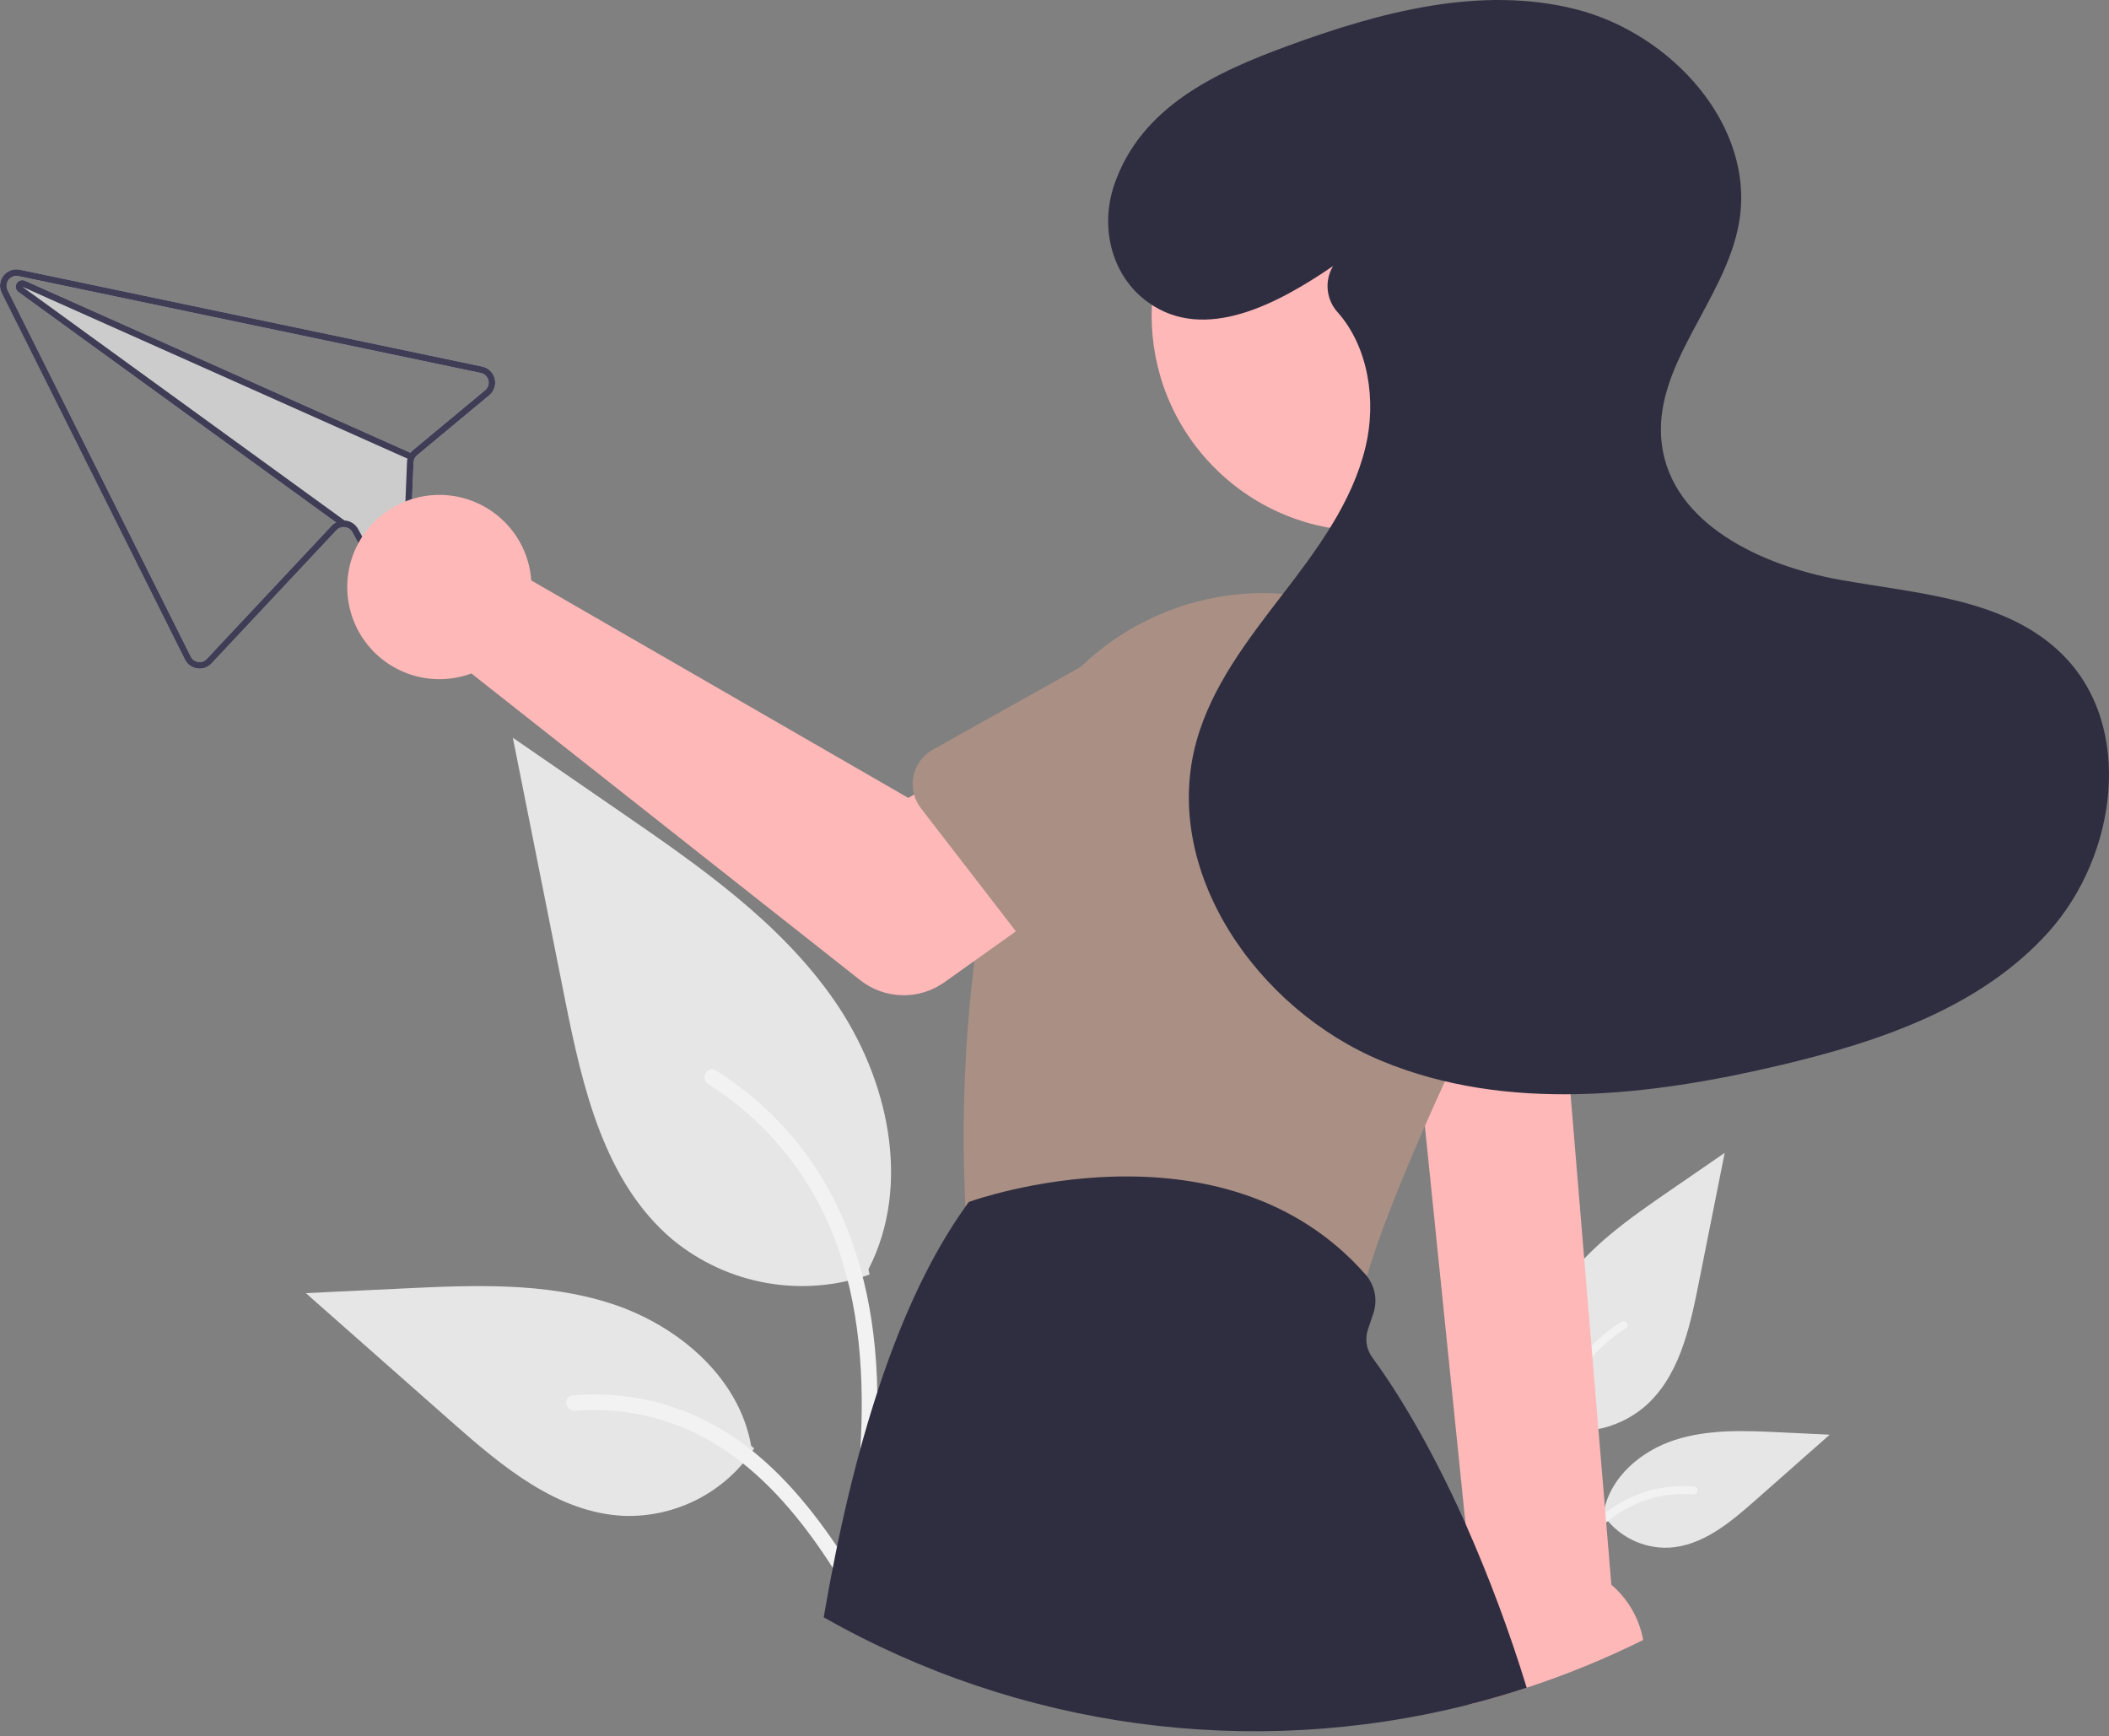<svg width="300" height="247" viewBox="0 0 300 247" fill="none" xmlns="http://www.w3.org/2000/svg">
<rect x="0" y="0" width="300" height="247" fill="#808080" stroke="none"/>
<g clip-path="url(#clip0_412_899)">
<path d="M219.583 202.753C221.965 203.59 224.522 203.8 227.009 203.362C229.495 202.924 231.827 201.853 233.779 200.252C238.751 196.079 240.31 189.204 241.579 182.837L245.331 164.007L237.476 169.415C231.827 173.305 226.051 177.319 222.14 182.953C218.229 188.586 216.521 196.277 219.664 202.373" fill="#E6E6E6"/>
<path d="M220.255 225.551C219.459 219.76 218.642 213.895 219.2 208.042C219.695 202.844 221.281 197.767 224.509 193.604C226.223 191.399 228.308 189.509 230.672 188.02C231.288 187.631 231.855 188.608 231.241 188.995C227.153 191.579 223.99 195.395 222.21 199.892C220.243 204.894 219.928 210.346 220.266 215.659C220.471 218.872 220.906 222.063 221.343 225.251C221.378 225.395 221.356 225.547 221.283 225.676C221.21 225.805 221.09 225.901 220.949 225.946C220.805 225.984 220.651 225.965 220.521 225.891C220.391 225.817 220.295 225.695 220.255 225.551Z" fill="#F2F2F2"/>
<path d="M227.912 215.304C228.934 216.857 230.338 218.12 231.989 218.972C233.641 219.825 235.484 220.237 237.341 220.171C242.114 219.944 246.094 216.613 249.676 213.45L260.271 204.095L253.259 203.76C248.216 203.518 243.043 203.293 238.24 204.848C233.437 206.403 229.007 210.146 228.129 215.118" fill="#E6E6E6"/>
<path d="M218.008 228.88C221.834 222.109 226.273 214.584 234.203 212.179C236.409 211.513 238.721 211.274 241.016 211.476C241.739 211.538 241.558 212.653 240.836 212.591C236.99 212.271 233.151 213.287 229.965 215.467C226.9 217.553 224.513 220.454 222.493 223.53C221.256 225.414 220.148 227.379 219.039 229.34C218.685 229.967 217.649 229.514 218.008 228.88Z" fill="#F2F2F2"/>
<path d="M123.696 181.314C119.001 182.964 113.961 183.377 109.061 182.514C104.161 181.651 99.565 179.54 95.717 176.385C85.918 168.16 82.845 154.61 80.345 142.062C77.88 129.692 75.416 117.321 72.951 104.95L88.432 115.61C99.565 123.275 110.948 131.187 118.657 142.29C126.365 153.393 129.73 168.551 123.536 180.565" fill="#E6E6E6"/>
<path d="M122.372 226.246C123.939 214.833 125.55 203.273 124.451 191.738C123.475 181.493 120.35 171.487 113.986 163.282C110.609 158.936 106.499 155.211 101.842 152.277C100.627 151.51 99.509 153.435 100.719 154.198C108.777 159.291 115.01 166.812 118.519 175.676C122.394 185.533 123.017 196.278 122.349 206.749C121.945 213.081 121.089 219.372 120.227 225.654C120.159 225.938 120.201 226.238 120.345 226.492C120.489 226.746 120.725 226.936 121.004 227.023C121.288 227.1 121.591 227.061 121.848 226.915C122.104 226.77 122.292 226.529 122.372 226.246Z" fill="#F2F2F2"/>
<path d="M107.28 206.05C105.267 209.11 102.5 211.6 99.245 213.28C95.99 214.96 92.357 215.773 88.697 215.641C79.29 215.195 71.447 208.629 64.387 202.396L43.505 183.959L57.326 183.297C67.264 182.822 77.459 182.378 86.926 185.443C96.392 188.508 105.122 195.884 106.853 205.682" fill="#E6E6E6"/>
<path d="M126.8 232.807C119.259 219.462 110.511 204.632 94.881 199.892C90.535 198.578 85.978 198.107 81.455 198.505C80.029 198.628 80.385 200.825 81.808 200.703C89.389 200.073 96.956 202.075 103.234 206.371C109.275 210.483 113.979 216.2 117.96 222.263C120.399 225.976 122.583 229.847 124.768 233.713C125.466 234.948 127.507 234.057 126.8 232.807Z" fill="#F2F2F2"/>
<path d="M68.592 52.146L3.659 38.542L2.816 38.365C2.386 38.275 1.939 38.307 1.527 38.459C1.115 38.611 0.754 38.876 0.486 39.224C0.218 39.572 0.053 39.988 0.011 40.425C-0.031 40.862 0.051 41.303 0.249 41.695L26.307 93.83C26.476 94.165 26.722 94.455 27.026 94.675C27.33 94.894 27.682 95.038 28.053 95.093C28.425 95.149 28.805 95.113 29.161 94.989C29.516 94.865 29.835 94.656 30.092 94.381L47.864 75.417C47.99 75.279 48.144 75.168 48.315 75.092C48.486 75.016 48.671 74.977 48.859 74.976C49.113 74.971 49.365 75.035 49.586 75.161C49.806 75.288 49.989 75.472 50.113 75.695L53.816 82.449C54.053 82.899 54.433 83.257 54.897 83.467C55.361 83.676 55.881 83.724 56.375 83.603L56.394 83.599C56.894 83.49 57.343 83.216 57.669 82.821C57.994 82.425 58.178 81.932 58.189 81.421L58.83 65.776C58.838 65.581 58.885 65.389 58.97 65.213C59.061 65.039 59.185 64.884 59.335 64.757L69.602 56.226C69.939 55.946 70.191 55.576 70.328 55.159C70.465 54.742 70.482 54.295 70.376 53.869C70.271 53.443 70.048 53.056 69.732 52.751C69.417 52.446 69.022 52.236 68.592 52.146ZM69.008 55.51L58.741 64.04C58.608 64.149 58.486 64.273 58.38 64.409L3.55 39.934C3.502 39.912 3.452 39.895 3.4 39.883C3.189 39.83 2.965 39.852 2.769 39.946C2.572 40.04 2.415 40.2 2.324 40.397C2.233 40.595 2.213 40.819 2.27 41.029C2.326 41.24 2.454 41.424 2.631 41.55L47.789 74.31C47.561 74.43 47.356 74.588 47.183 74.778L29.411 93.741C29.256 93.906 29.065 94.03 28.852 94.105C28.64 94.179 28.412 94.201 28.189 94.168C27.966 94.136 27.755 94.05 27.572 93.918C27.389 93.787 27.241 93.613 27.14 93.411L1.081 41.276C0.965 41.04 0.917 40.777 0.943 40.515C0.969 40.254 1.068 40.005 1.228 39.797C1.389 39.589 1.605 39.43 1.851 39.339C2.097 39.247 2.364 39.227 2.622 39.28L3.486 39.461L68.398 53.06C68.656 53.115 68.894 53.24 69.083 53.423C69.273 53.606 69.407 53.838 69.471 54.094C69.534 54.349 69.525 54.618 69.443 54.868C69.361 55.118 69.211 55.341 69.008 55.51Z" fill="#CCCCCC"/>
<path d="M68.592 52.146L3.659 38.542L2.816 38.365C2.386 38.275 1.939 38.307 1.527 38.459C1.115 38.611 0.754 38.876 0.486 39.224C0.218 39.572 0.053 39.988 0.011 40.425C-0.031 40.862 0.051 41.303 0.249 41.695L26.307 93.83C26.476 94.165 26.722 94.455 27.026 94.675C27.33 94.894 27.682 95.038 28.053 95.093C28.425 95.149 28.805 95.113 29.161 94.989C29.516 94.865 29.835 94.656 30.092 94.381L47.864 75.417C47.99 75.279 48.144 75.168 48.315 75.092C48.486 75.016 48.671 74.977 48.859 74.976C49.113 74.971 49.365 75.035 49.586 75.161C49.806 75.288 49.989 75.472 50.113 75.695L53.816 82.449C54.053 82.899 54.433 83.257 54.897 83.467C55.361 83.676 55.881 83.724 56.375 83.603L56.394 83.599C56.894 83.49 57.343 83.216 57.669 82.821C57.994 82.425 58.178 81.932 58.189 81.421L58.83 65.776C58.838 65.581 58.885 65.389 58.97 65.213C59.061 65.039 59.185 64.884 59.335 64.757L69.602 56.226C69.939 55.946 70.191 55.576 70.328 55.159C70.465 54.742 70.482 54.295 70.376 53.869C70.271 53.443 70.048 53.056 69.732 52.751C69.417 52.446 69.022 52.236 68.592 52.146ZM69.008 55.51L58.741 64.04C58.608 64.149 58.486 64.273 58.38 64.409C58.285 64.531 58.202 64.662 58.134 64.8C58.063 64.942 58.007 65.091 57.968 65.245L57.969 65.249C57.927 65.409 57.903 65.573 57.898 65.739L57.258 81.384C57.253 81.691 57.144 81.988 56.949 82.226C56.753 82.463 56.483 82.627 56.182 82.69L56.173 82.692C55.876 82.768 55.563 82.741 55.283 82.616C55.004 82.491 54.775 82.276 54.634 82.004L50.929 75.246C50.738 74.898 50.462 74.605 50.126 74.395C49.79 74.184 49.406 74.062 49.01 74.042L49.005 74.043C48.952 74.041 48.899 74.038 48.847 74.041C48.478 74.043 48.114 74.136 47.789 74.31C47.561 74.43 47.356 74.588 47.183 74.778L29.411 93.741C29.256 93.906 29.065 94.03 28.852 94.105C28.64 94.179 28.412 94.201 28.189 94.168C27.966 94.136 27.755 94.05 27.572 93.918C27.389 93.787 27.241 93.613 27.14 93.411L1.081 41.276C0.965 41.04 0.917 40.777 0.943 40.515C0.969 40.254 1.068 40.005 1.228 39.797C1.389 39.589 1.605 39.43 1.851 39.339C2.097 39.247 2.364 39.227 2.622 39.28L3.486 39.461L68.398 53.06C68.656 53.115 68.894 53.24 69.083 53.423C69.273 53.606 69.407 53.838 69.471 54.094C69.534 54.349 69.525 54.618 69.443 54.868C69.361 55.118 69.211 55.341 69.008 55.51Z" fill="#3F3D56"/>
<path d="M58.588 64.501L58.208 65.353L57.969 65.249L57.968 65.245L3.181 40.794L49.005 74.043L49.01 74.042L49.131 74.134L48.586 74.889L47.789 74.31L2.631 41.55C2.454 41.424 2.326 41.24 2.27 41.029C2.214 40.819 2.233 40.595 2.324 40.397C2.415 40.2 2.573 40.04 2.769 39.946C2.966 39.852 3.189 39.83 3.4 39.883C3.452 39.895 3.502 39.912 3.55 39.934L58.38 64.409L58.588 64.501Z" fill="#3F3D56"/>
<path d="M199.564 129.681L201.933 152.849L201.98 153.325L202.684 160.196L208.468 216.766V216.776L209.592 227.751C209.153 228.341 208.765 228.967 208.431 229.622C207.412 231.633 206.914 233.867 206.982 236.12C207.051 238.373 207.684 240.574 208.823 242.519C211.645 241.81 214.428 241.001 217.172 240.093C222.849 238.226 228.386 235.956 233.74 233.302C233.183 230.238 231.583 227.461 229.211 225.442L223.404 155.667L222.895 149.547L221.24 129.681H199.564Z" fill="#FFB8B8"/>
<path d="M216.172 66.579C228.149 54.603 228.149 35.185 216.172 23.209C204.196 11.232 184.778 11.232 172.802 23.209C160.825 35.185 160.825 54.603 172.802 66.579C184.778 78.555 204.196 78.555 216.172 66.579Z" fill="#FFB8B8"/>
<path d="M137.326 171.47C137.331 171.531 137.336 171.591 137.34 171.647C137.442 172.844 137.924 173.976 138.715 174.879C139.507 175.782 140.566 176.408 141.739 176.666L187.506 186.662C187.903 186.749 188.308 186.793 188.714 186.793C189.942 186.792 191.136 186.389 192.112 185.645C193.089 184.901 193.794 183.857 194.12 182.674C194.218 182.31 194.326 181.937 194.442 181.55V181.545C195.986 176.302 198.743 169.166 202.684 160.196C203.575 158.167 204.528 156.041 205.544 153.82C205.73 153.409 205.921 152.994 206.108 152.579C208.202 148.031 210.539 143.108 213.119 137.811C214.381 135.222 215.334 132.493 215.959 129.681C217.621 122.258 216.965 114.503 214.08 107.464C213.492 106.031 212.814 104.637 212.051 103.29C209.038 97.979 204.77 93.488 199.619 90.21C194.468 86.932 188.592 84.967 182.506 84.487C181.54 84.408 180.58 84.371 179.614 84.371C169.956 84.413 160.687 88.175 153.731 94.875C149.626 98.855 146.51 103.739 144.631 109.139C144.509 109.479 144.397 109.825 144.286 110.17C142.562 115.633 141.179 121.197 140.143 126.831C139.523 130.176 139.019 133.473 138.613 136.687C137.191 148.223 136.76 159.86 137.326 171.47Z" fill="#AA9084"/>
<path d="M117.171 230.074C144.976 245.878 177.81 250.337 208.823 242.519C211.645 241.81 214.428 241.001 217.172 240.093C214.737 232.155 211.831 224.368 208.468 216.776V216.766C202.862 204.196 197.712 196.504 195.203 193.108C194.79 192.546 194.518 191.893 194.411 191.204C194.303 190.515 194.361 189.81 194.582 189.148L195.361 186.811C195.658 185.927 195.729 184.983 195.568 184.064C195.408 183.145 195.021 182.281 194.442 181.55V181.545C194.391 181.48 194.335 181.414 194.279 181.349C173.891 158.12 138.348 170.794 137.988 170.924L137.811 170.989L137.699 171.143C137.578 171.311 137.457 171.475 137.34 171.647C127.703 185.151 121.299 205.908 117.171 230.074Z" fill="#2F2E41"/>
<path d="M75.263 80.517C75.416 81.191 75.516 81.876 75.562 82.565L129.2 113.509L142.237 106.003L156.136 124.199L134.347 139.729C132.586 140.983 130.467 141.633 128.306 141.58C126.145 141.528 124.059 140.775 122.362 139.437L67.052 95.802C64.556 96.726 61.838 96.868 59.259 96.21C56.68 95.551 54.363 94.123 52.615 92.115C50.868 90.108 49.773 87.615 49.477 84.97C49.18 82.325 49.696 79.653 50.956 77.308C52.215 74.963 54.159 73.058 56.528 71.844C58.897 70.631 61.579 70.168 64.218 70.516C66.857 70.865 69.327 72.008 71.3 73.795C73.273 75.581 74.655 77.926 75.263 80.517Z" fill="#FFB8B8"/>
<path d="M130.022 113.034V113.038C130.216 113.741 130.546 114.398 130.992 114.974L140.143 126.831L144.505 132.489L148.33 137.443C148.823 138.082 149.448 138.607 150.162 138.983C150.877 139.359 151.664 139.577 152.47 139.621C153.276 139.665 154.082 139.535 154.833 139.24C155.585 138.944 156.263 138.491 156.824 137.909L170.714 123.487L176.447 117.53C179.704 114.989 181.82 111.259 182.332 107.16C182.843 103.06 181.708 98.925 179.175 95.661C176.642 92.397 172.919 90.27 168.82 89.748C164.722 89.226 160.584 90.35 157.313 92.874L153.731 94.875L132.699 106.639C131.603 107.253 130.744 108.216 130.259 109.375C129.774 110.534 129.69 111.822 130.022 113.034Z" fill="#AA9084"/>
<path d="M190.687 120.469L191.564 148.479L191.569 148.656C191.594 149.463 191.792 150.256 192.151 150.98C192.51 151.703 193.021 152.341 193.649 152.849C194.277 153.357 195.007 153.724 195.789 153.925C196.572 154.125 197.388 154.155 198.183 154.011L201.98 153.325L202.95 153.148H202.955L206.108 152.579L222.895 149.547L226.109 148.969C226.903 148.824 227.657 148.511 228.319 148.049C228.982 147.587 229.537 146.989 229.947 146.293C230.357 145.598 230.613 144.823 230.697 144.02C230.781 143.217 230.691 142.406 230.433 141.641L221.379 114.834C220.622 110.773 218.286 107.179 214.883 104.838C211.479 102.497 207.287 101.602 203.224 102.348C199.161 103.093 195.56 105.42 193.21 108.817C190.86 112.214 189.953 116.404 190.687 120.469Z" fill="#AA9084"/>
<path d="M189.633 37.84C181.751 43.235 171.401 48.78 163.351 43.035C158.065 39.263 156.399 32.278 158.543 26.148C162.398 15.124 172.989 10.271 183.116 6.551C196.282 1.715 210.618 -2.132 224.21 1.331C237.802 4.794 249.814 17.954 247.36 31.764C245.387 42.869 234.912 52.11 236.399 63.291C237.895 74.544 250.55 80.467 261.723 82.478C272.895 84.489 285.397 85.135 293.426 93.16C303.669 103.398 301.111 121.696 291.473 132.504C281.835 143.313 267.291 148.212 253.198 151.543C234.525 155.956 214.33 158.275 196.595 150.951C178.861 143.627 165.06 123.913 170.198 105.426C172.368 97.618 177.48 91.018 182.42 84.594C187.36 78.169 192.363 71.451 194.247 63.568C195.818 56.999 194.655 49.373 190.299 44.446C189.507 43.583 189.009 42.492 188.875 41.328C188.742 40.165 188.981 38.989 189.557 37.97L189.633 37.84Z" fill="#2F2E41"/>
</g>
<defs>
<clipPath id="clip0_412_899">
<rect width="300" height="246.283" fill="white"/>
</clipPath>
</defs>
</svg>
